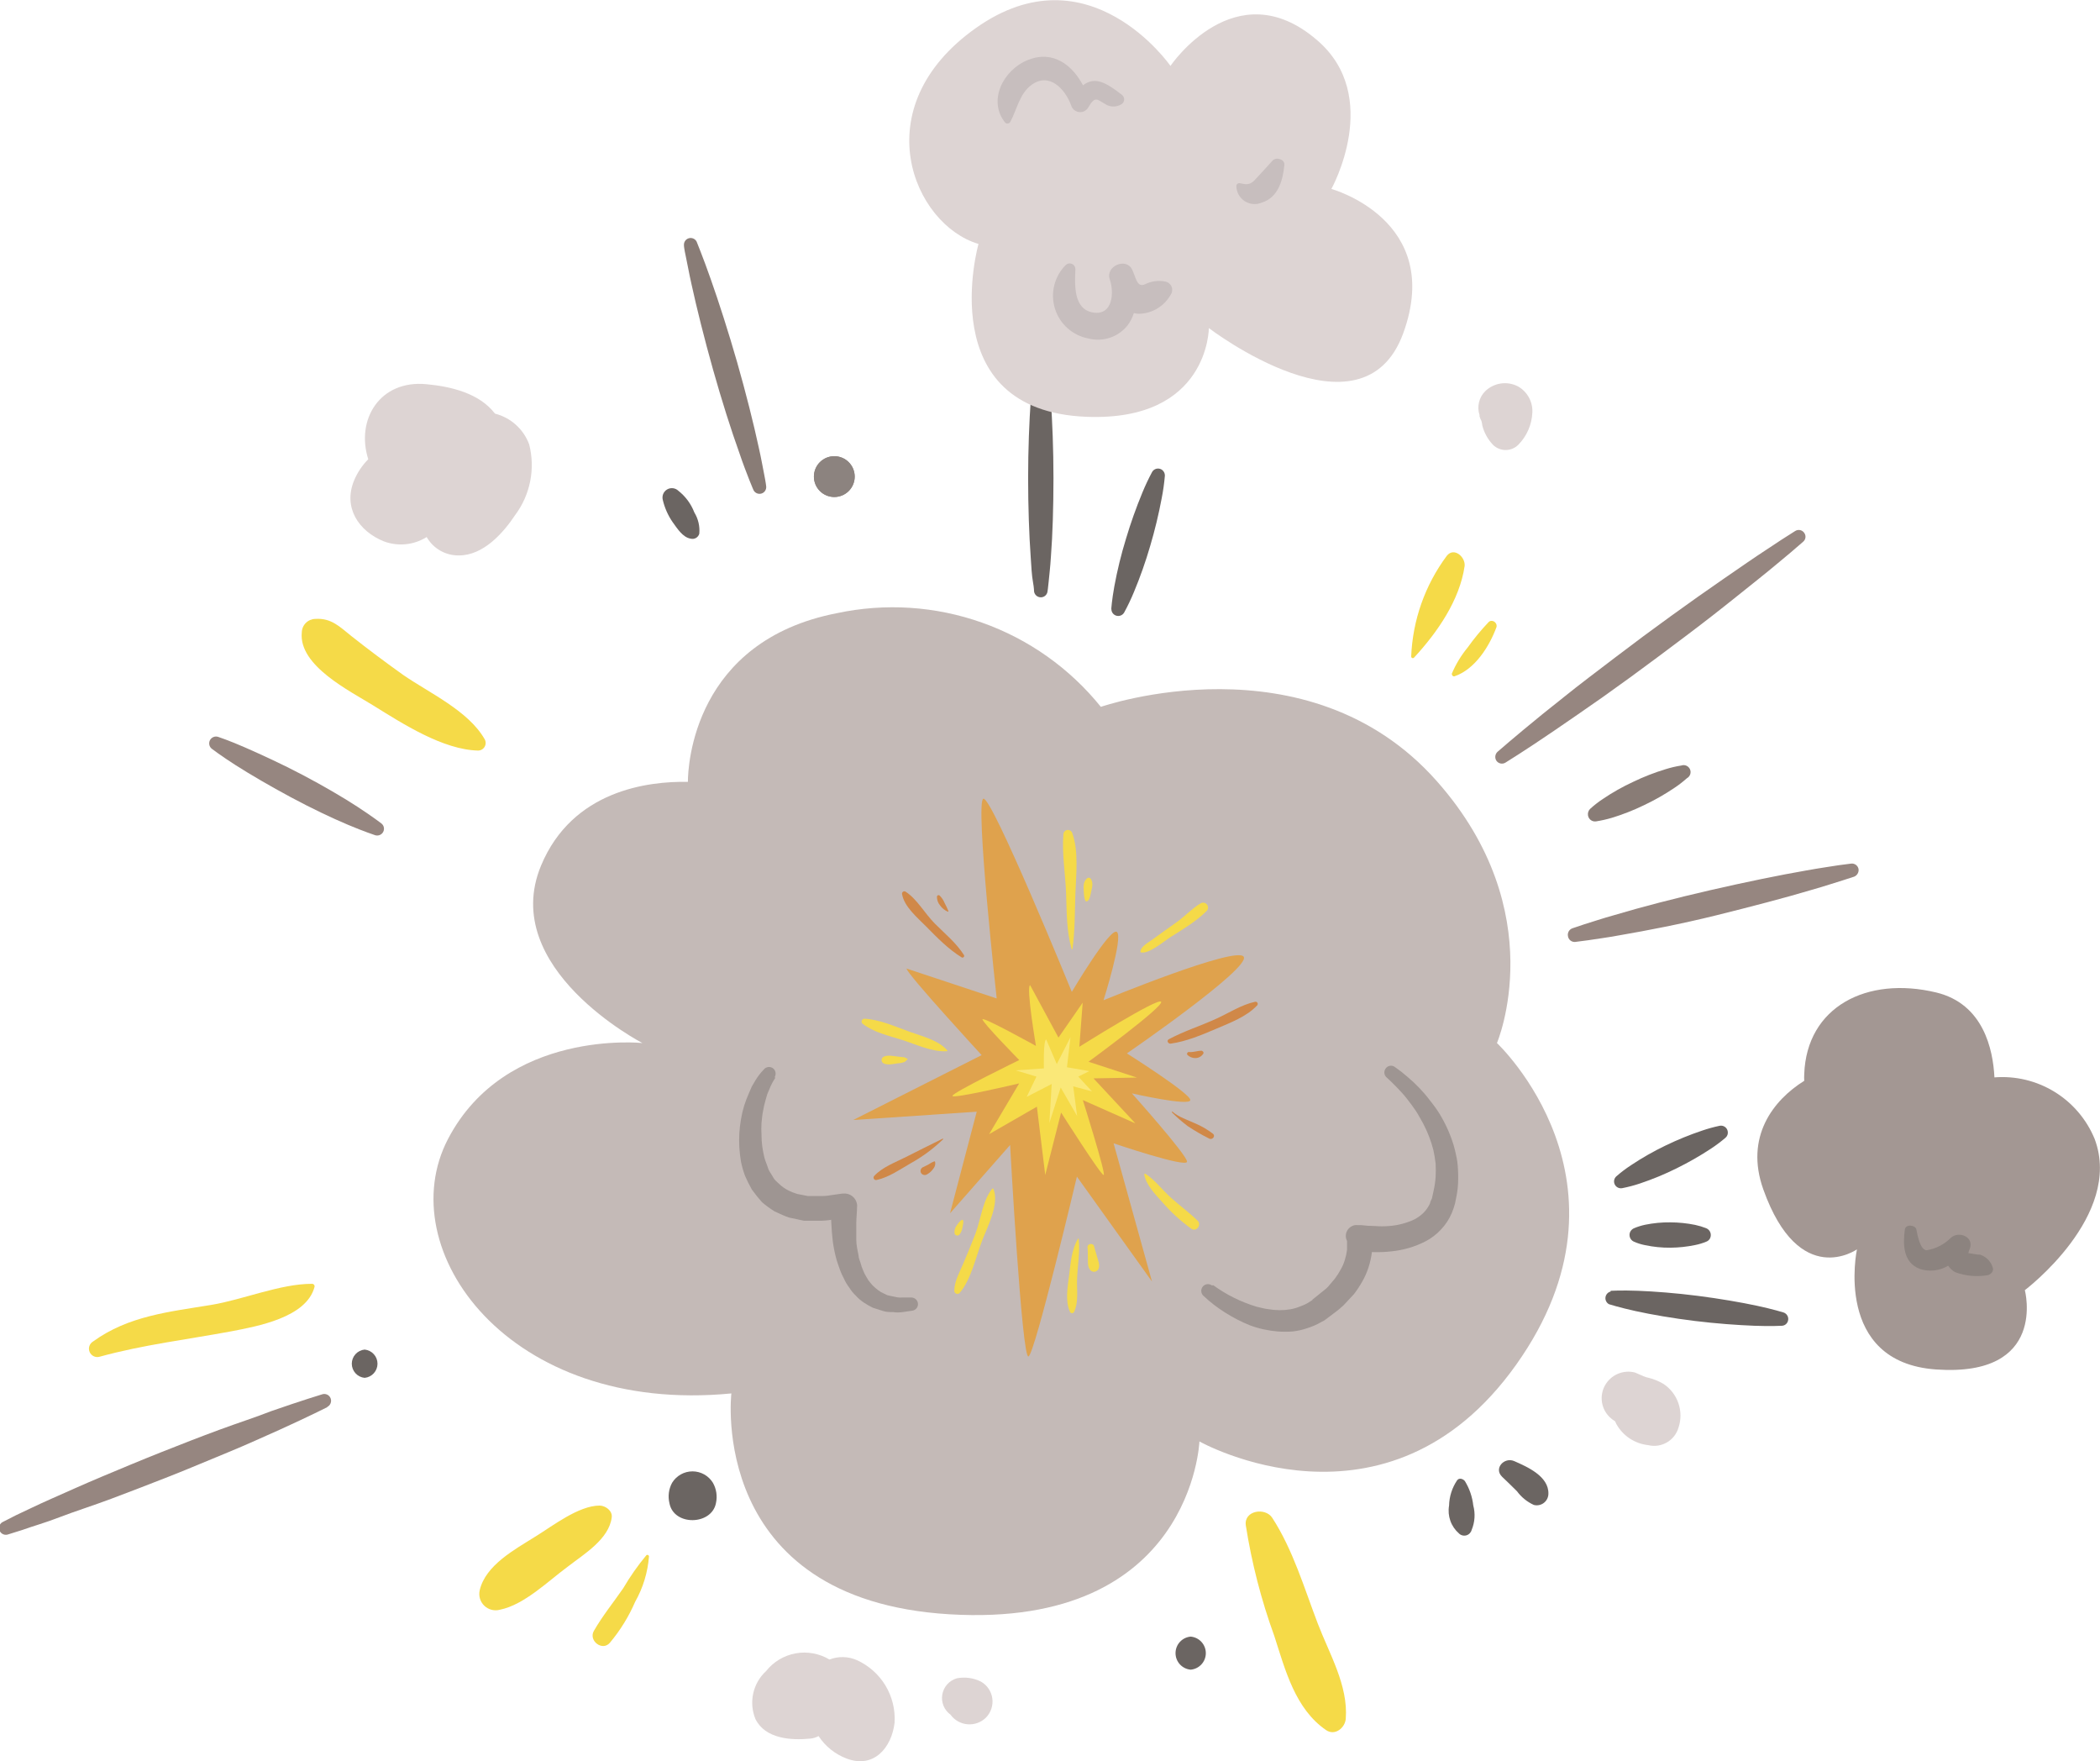 <svg width="192" height="161" viewBox="0 0 192 161" fill="none" xmlns="http://www.w3.org/2000/svg">
<g clip-path="url(#clip0_3015_33253)">
<path d="M62.893 71.47C62.893 69.976 63.438 58.601 76.505 56.053C80.928 55.105 85.526 55.404 89.789 56.916C94.052 58.427 97.811 61.092 100.649 64.613C100.649 64.613 119.533 58.033 131.373 71.412C141.973 83.39 136.864 95.344 136.864 95.344C136.864 95.344 150.465 108.086 138.625 124.743C126.785 141.4 109.662 131.763 109.662 131.763C109.662 131.763 109.002 148.883 86.828 147.563C64.654 146.242 66.867 127.373 66.867 127.373C46.454 129.353 35.691 114.202 40.962 104.113C46.234 94.024 58.734 95.344 58.734 95.344C58.734 95.344 45.562 88.533 49.466 79.127C52.339 72.223 59.29 71.401 62.893 71.47Z" fill="#C4BAB7"/>
<path d="M70.874 98.541C70.667 98.855 70.492 99.188 70.353 99.537L70.156 100.001L70.005 100.522C69.901 100.868 69.82 101.22 69.762 101.576C69.681 101.935 69.669 102.306 69.623 102.653C69.6 103.012 69.6 103.372 69.623 103.731C69.623 104.087 69.646 104.443 69.692 104.796C69.74 105.139 69.806 105.479 69.889 105.816C69.97 106.14 70.121 106.441 70.214 106.754C70.306 107.067 70.526 107.31 70.677 107.599C70.828 107.889 71.071 108.063 71.291 108.271C71.511 108.48 71.766 108.654 72.033 108.793C72.299 108.932 72.589 109.047 72.89 109.14L73.852 109.325C74.187 109.325 74.535 109.325 74.882 109.325C75.236 109.342 75.589 109.319 75.937 109.256L77.003 109.105H77.084C77.382 109.072 77.682 109.156 77.92 109.34C78.158 109.524 78.315 109.793 78.358 110.09C78.37 110.178 78.37 110.268 78.358 110.356C78.358 110.797 78.289 111.329 78.289 111.827C78.289 112.326 78.289 112.824 78.289 113.322C78.289 113.82 78.404 114.295 78.497 114.77C78.497 115.013 78.624 115.233 78.683 115.465C78.74 115.691 78.818 115.912 78.914 116.125C78.993 116.336 79.094 116.537 79.215 116.727C79.316 116.923 79.44 117.106 79.586 117.272C79.715 117.439 79.863 117.59 80.026 117.724C80.186 117.865 80.356 117.992 80.536 118.106L81.127 118.395C81.335 118.453 81.567 118.488 81.787 118.534C82.017 118.599 82.256 118.622 82.494 118.604H83.224H83.34C83.501 118.61 83.653 118.679 83.763 118.796C83.874 118.913 83.934 119.068 83.93 119.229C83.926 119.372 83.872 119.509 83.776 119.615C83.681 119.721 83.551 119.789 83.409 119.809L82.54 119.936C82.241 119.983 81.936 119.983 81.637 119.936C81.335 119.936 81.023 119.936 80.721 119.832L79.806 119.542C79.513 119.4 79.231 119.237 78.96 119.056C78.695 118.879 78.454 118.669 78.242 118.43C78.009 118.211 77.807 117.962 77.64 117.689C77.451 117.441 77.292 117.173 77.165 116.889C77.02 116.625 76.896 116.35 76.794 116.067C76.701 115.777 76.586 115.499 76.504 115.221C76.345 114.659 76.225 114.086 76.145 113.507C76.076 112.939 76.029 112.349 76.006 111.793C75.972 111.214 75.972 110.634 76.006 110.055L77.373 111.295L76.111 111.48C75.683 111.562 75.248 111.597 74.813 111.584C74.373 111.584 73.933 111.584 73.492 111.584L72.137 111.295C71.697 111.156 71.268 110.924 70.828 110.739C70.42 110.487 70.033 110.204 69.669 109.893C69.34 109.524 69.031 109.137 68.742 108.735C68.511 108.33 68.302 107.912 68.117 107.484C67.96 107.061 67.836 106.628 67.746 106.186C67.674 105.753 67.624 105.316 67.596 104.877C67.572 104.445 67.572 104.012 67.596 103.58C67.623 103.157 67.673 102.735 67.746 102.317C67.814 101.898 67.911 101.484 68.036 101.078C68.161 100.684 68.308 100.297 68.476 99.92L68.731 99.329L69.078 98.738C69.293 98.387 69.546 98.061 69.831 97.765C69.932 97.638 70.078 97.556 70.239 97.537C70.399 97.517 70.561 97.562 70.689 97.661C70.799 97.753 70.875 97.881 70.902 98.022C70.93 98.163 70.907 98.31 70.839 98.437L70.874 98.541Z" fill="#9E9592"/>
<path d="M110.925 117.481C112.129 118.355 113.473 119.021 114.898 119.45C115.257 119.519 115.593 119.635 115.953 119.67C116.293 119.729 116.638 119.76 116.984 119.763C117.321 119.765 117.659 119.738 117.991 119.681C118.318 119.62 118.636 119.523 118.941 119.392C119.25 119.285 119.542 119.137 119.81 118.952L120.019 118.824H119.961L120.077 118.732L120.54 118.361C120.83 118.106 121.201 117.863 121.421 117.62L122.046 116.878C122.246 116.615 122.425 116.336 122.579 116.044C122.742 115.764 122.871 115.464 122.961 115.152C123.055 114.854 123.121 114.548 123.158 114.237V113.785C123.158 113.67 123.158 113.45 123.158 113.438C123.036 113.204 123.011 112.932 123.089 112.68C123.167 112.428 123.342 112.217 123.575 112.094C123.756 111.997 123.963 111.961 124.166 111.99H124.456C124.871 112.042 125.289 112.069 125.707 112.071C126.135 112.106 126.565 112.106 126.993 112.071C127.796 112.014 128.581 111.81 129.31 111.469C129.627 111.306 129.916 111.095 130.167 110.843C130.407 110.596 130.603 110.31 130.747 109.998C130.747 109.847 130.897 109.627 130.92 109.546L131.071 108.851C131.165 108.439 131.227 108.021 131.256 107.6C131.28 107.187 131.28 106.773 131.256 106.36C131.21 105.94 131.14 105.522 131.048 105.109C130.832 104.268 130.517 103.456 130.11 102.688C129.889 102.306 129.692 101.912 129.438 101.53C129.183 101.148 128.916 100.8 128.638 100.441C128.36 100.082 128.059 99.758 127.746 99.433C127.433 99.109 127.097 98.773 126.785 98.495C126.723 98.444 126.672 98.381 126.636 98.31C126.599 98.239 126.576 98.161 126.57 98.081C126.563 98.001 126.573 97.921 126.598 97.845C126.623 97.769 126.663 97.698 126.715 97.638C126.809 97.521 126.943 97.444 127.092 97.422C127.24 97.401 127.391 97.436 127.514 97.522C127.919 97.799 128.305 98.101 128.673 98.426C129.055 98.744 129.419 99.085 129.762 99.445C130.098 99.804 130.434 100.175 130.747 100.603C131.066 100.993 131.36 101.404 131.627 101.831C132.162 102.71 132.586 103.652 132.89 104.634C133.036 105.137 133.152 105.647 133.237 106.163C133.3 106.69 133.327 107.22 133.319 107.75C133.321 108.279 133.27 108.807 133.168 109.326L133.029 110.021C132.948 110.321 132.848 110.615 132.728 110.901C132.489 111.459 132.152 111.969 131.731 112.407C131.329 112.84 130.854 113.2 130.33 113.473C129.354 113.972 128.293 114.282 127.202 114.388C126.686 114.446 126.168 114.469 125.649 114.457C125.121 114.449 124.595 114.403 124.074 114.318L125.371 112.917C125.469 113.432 125.489 113.959 125.429 114.48C125.367 114.952 125.263 115.418 125.116 115.87C124.972 116.314 124.782 116.741 124.549 117.145C124.323 117.549 124.068 117.937 123.784 118.303L122.822 119.334C122.527 119.609 122.214 119.865 121.884 120.098L121.409 120.458L121.096 120.689L120.795 120.851C120.392 121.084 119.965 121.27 119.521 121.407C119.086 121.56 118.635 121.661 118.177 121.709C117.726 121.743 117.273 121.743 116.821 121.709C115.946 121.639 115.084 121.448 114.261 121.141C113.479 120.823 112.727 120.435 112.014 119.983C111.305 119.539 110.641 119.027 110.032 118.454C109.915 118.348 109.842 118.201 109.83 118.044C109.818 117.886 109.867 117.73 109.967 117.608C110.067 117.485 110.21 117.406 110.367 117.387C110.524 117.368 110.682 117.409 110.809 117.504L110.925 117.481Z" fill="#9E9592"/>
<path d="M34.301 76.347C34.301 76.347 33.282 76.011 31.822 75.397C30.363 74.783 28.439 73.868 26.586 72.872C24.732 71.876 22.902 70.81 21.558 69.953C20.214 69.096 19.368 68.447 19.368 68.447C19.251 68.357 19.17 68.228 19.139 68.084C19.108 67.939 19.129 67.788 19.198 67.658C19.268 67.528 19.381 67.426 19.518 67.371C19.655 67.316 19.807 67.311 19.948 67.358C19.948 67.358 20.967 67.694 22.415 68.331C23.863 68.968 25.798 69.849 27.663 70.833C29.529 71.818 31.359 72.883 32.691 73.752C34.023 74.621 34.869 75.27 34.869 75.27C34.934 75.319 34.987 75.382 35.028 75.452C35.068 75.523 35.094 75.601 35.103 75.682C35.113 75.763 35.106 75.845 35.084 75.923C35.062 76.002 35.024 76.075 34.974 76.138C34.895 76.237 34.789 76.309 34.67 76.346C34.55 76.383 34.422 76.383 34.301 76.347Z" fill="#968680"/>
<path d="M29.979 128.601C29.979 128.601 28.218 129.492 25.531 130.709C24.187 131.299 22.623 132.029 20.897 132.736C19.171 133.442 17.421 134.195 15.568 134.925C13.714 135.655 11.907 136.35 10.18 136.999C8.454 137.647 6.821 138.157 5.442 138.69C4.063 139.223 2.87 139.547 2.059 139.848L0.762 140.254C0.608 140.313 0.437 140.31 0.286 140.244C0.135 140.177 0.016 140.054 -0.043 139.9C-0.103 139.747 -0.1 139.576 -0.034 139.425C0.033 139.274 0.156 139.155 0.31 139.095L1.468 138.504C2.256 138.145 3.357 137.589 4.701 136.999C6.045 136.408 7.62 135.69 9.335 134.971C11.049 134.253 12.81 133.512 14.675 132.771C16.541 132.029 18.325 131.334 20.051 130.697C21.777 130.06 23.411 129.539 24.789 128.994C27.581 128.021 29.423 127.465 29.423 127.465C29.577 127.405 29.748 127.409 29.899 127.475C30.05 127.542 30.169 127.665 30.228 127.819C30.288 127.972 30.285 128.143 30.218 128.294C30.152 128.445 30.029 128.564 29.875 128.624L29.979 128.601Z" fill="#968680"/>
<path d="M68.894 44.806C68.894 44.806 68.744 44.47 68.512 43.879C68.28 43.288 67.944 42.431 67.597 41.4C66.855 39.338 65.975 36.57 65.187 33.767C64.399 30.963 63.692 28.137 63.229 26.006C62.986 24.94 62.835 24.036 62.696 23.411C62.557 22.785 62.522 22.426 62.534 22.426C62.521 22.284 62.557 22.142 62.638 22.023C62.718 21.905 62.837 21.819 62.974 21.779C63.111 21.739 63.258 21.749 63.389 21.805C63.52 21.862 63.628 21.963 63.693 22.09C63.693 22.09 63.831 22.426 64.063 23.029C64.295 23.631 64.619 24.477 64.978 25.508C65.708 27.569 66.6 30.338 67.4 33.129C68.199 35.921 68.906 38.748 69.369 40.89C69.612 41.956 69.763 42.86 69.891 43.485C70.018 44.111 70.053 44.47 70.053 44.47C70.066 44.612 70.029 44.754 69.949 44.873C69.869 44.991 69.75 45.077 69.612 45.117C69.475 45.157 69.328 45.147 69.197 45.09C69.066 45.034 68.959 44.933 68.894 44.806Z" fill="#897C76"/>
<path d="M94.544 54.072C94.544 54.072 94.544 53.748 94.44 53.18C94.336 52.613 94.29 51.802 94.232 50.864C94.093 48.917 94 46.311 94 43.705C94 41.099 94.104 38.492 94.243 36.535C94.301 35.562 94.394 34.739 94.44 34.218C94.487 33.697 94.544 33.326 94.544 33.326C94.572 33.184 94.649 33.055 94.761 32.963C94.873 32.871 95.013 32.82 95.159 32.82C95.304 32.82 95.444 32.871 95.556 32.963C95.668 33.055 95.745 33.184 95.772 33.326C95.772 33.326 95.772 33.65 95.877 34.218C95.981 34.785 96.016 35.608 96.074 36.535C96.213 38.492 96.317 41.099 96.317 43.705C96.317 46.311 96.236 48.917 96.085 50.864C96.027 51.848 95.923 52.659 95.877 53.18C95.83 53.702 95.772 54.072 95.772 54.072C95.761 54.153 95.734 54.231 95.692 54.301C95.65 54.372 95.595 54.433 95.529 54.481C95.463 54.53 95.388 54.565 95.309 54.584C95.229 54.603 95.147 54.607 95.066 54.593C94.935 54.573 94.814 54.511 94.72 54.418C94.626 54.324 94.565 54.203 94.544 54.072Z" fill="#6B6562"/>
<path d="M101.602 55.659C101.602 55.659 101.66 54.825 101.88 53.609C102.15 52.138 102.506 50.683 102.945 49.254C103.374 47.815 103.877 46.4 104.452 45.014C104.714 44.378 105.008 43.755 105.332 43.149C105.412 43.005 105.546 42.899 105.705 42.853C105.863 42.808 106.033 42.827 106.178 42.906C106.281 42.965 106.365 43.051 106.423 43.156C106.48 43.26 106.507 43.378 106.502 43.496C106.442 44.185 106.346 44.869 106.212 45.547C105.936 47.019 105.584 48.477 105.158 49.914C104.74 51.35 104.241 52.762 103.664 54.142C103.401 54.779 103.103 55.402 102.772 56.007C102.699 56.124 102.59 56.215 102.461 56.264C102.333 56.313 102.191 56.318 102.059 56.279C101.926 56.239 101.811 56.157 101.73 56.045C101.65 55.933 101.609 55.797 101.613 55.659H101.602Z" fill="#6B6562"/>
<path d="M107.014 6.024C107.014 6.024 99.553 -4.737 89.243 2.549C78.932 9.835 83.531 20.549 89.463 22.299C89.463 22.299 85.13 37.543 99.333 38.099C110.524 38.539 110.524 29.99 110.524 29.99C110.524 29.99 124.577 40.751 128.308 30.43C132.038 20.109 121.727 17.271 121.727 17.271C121.727 17.271 126.442 8.804 120.407 3.661C112.946 -2.757 107.014 6.024 107.014 6.024Z" fill="#DDD4D3"/>
<path d="M136.914 68.725C136.914 68.725 138.513 67.324 140.98 65.32C142.231 64.335 143.656 63.154 145.244 61.949C146.831 60.744 148.499 59.459 150.202 58.196C151.905 56.933 153.62 55.694 155.242 54.547C156.863 53.4 158.393 52.358 159.702 51.454C161.011 50.551 162.135 49.844 162.899 49.323L164.139 48.535C164.206 48.493 164.282 48.464 164.36 48.451C164.439 48.438 164.519 48.441 164.597 48.459C164.675 48.478 164.748 48.511 164.812 48.558C164.877 48.605 164.931 48.664 164.973 48.732C165.055 48.854 165.089 49.003 165.068 49.148C165.046 49.294 164.971 49.427 164.857 49.52L163.757 50.47C163.038 51.06 162.03 51.929 160.791 52.914C159.551 53.898 158.103 55.08 156.539 56.296C154.975 57.513 153.272 58.787 151.581 60.049C149.889 61.312 148.175 62.563 146.553 63.71C144.931 64.856 143.39 65.899 142.081 66.802C139.451 68.598 137.644 69.71 137.644 69.71C137.505 69.796 137.339 69.824 137.18 69.787C137.021 69.75 136.884 69.651 136.798 69.513C136.725 69.388 136.697 69.242 136.718 69.099C136.739 68.956 136.808 68.824 136.914 68.725Z" fill="#968680"/>
<path d="M145.385 73.938C145.748 73.608 146.135 73.306 146.544 73.035C147.423 72.44 148.349 71.917 149.313 71.471C150.27 71.009 151.261 70.622 152.278 70.313C152.748 70.166 153.228 70.053 153.715 69.977C153.866 69.923 154.032 69.927 154.179 69.99C154.327 70.053 154.445 70.169 154.511 70.315C154.577 70.461 154.585 70.627 154.534 70.779C154.483 70.931 154.377 71.058 154.236 71.135C153.871 71.459 153.484 71.757 153.078 72.027C152.196 72.621 151.27 73.148 150.309 73.602C149.356 74.065 148.368 74.453 147.355 74.761C146.88 74.901 146.396 75.009 145.907 75.085C145.738 75.105 145.568 75.058 145.434 74.954C145.3 74.85 145.211 74.697 145.188 74.529C145.171 74.422 145.18 74.312 145.214 74.21C145.248 74.107 145.307 74.014 145.385 73.938Z" fill="#897C76"/>
<path d="M143.747 84.861L144.813 84.502C145.508 84.294 146.47 83.958 147.652 83.633C149.969 82.938 153.178 82.104 156.352 81.375C159.526 80.645 162.747 79.984 165.157 79.567C166.373 79.347 167.381 79.208 168.088 79.093L169.246 78.942C169.408 78.922 169.57 78.967 169.698 79.067C169.826 79.167 169.91 79.314 169.93 79.475C169.94 79.614 169.907 79.752 169.834 79.871C169.761 79.989 169.653 80.082 169.524 80.135L168.447 80.483C167.763 80.691 166.79 81.016 165.609 81.351C163.291 82.046 160.094 82.88 156.92 83.668C153.745 84.456 150.536 85.07 148.115 85.487C146.957 85.707 145.891 85.834 145.184 85.95L144.025 86.101C143.864 86.117 143.703 86.069 143.577 85.967C143.452 85.865 143.371 85.717 143.354 85.556C143.328 85.413 143.353 85.265 143.425 85.138C143.497 85.011 143.611 84.913 143.747 84.861Z" fill="#968680"/>
<path d="M147.791 107.519C148.211 107.152 148.656 106.816 149.123 106.511C150.13 105.84 151.183 105.24 152.274 104.715C153.36 104.189 154.478 103.733 155.622 103.349C156.146 103.17 156.68 103.023 157.221 102.908C157.302 102.892 157.386 102.891 157.468 102.907C157.55 102.923 157.627 102.955 157.696 103.002C157.765 103.048 157.824 103.108 157.87 103.177C157.916 103.247 157.947 103.325 157.962 103.407C157.985 103.514 157.979 103.625 157.944 103.729C157.91 103.833 157.848 103.925 157.765 103.997C157.339 104.361 156.89 104.697 156.422 105.005C155.413 105.668 154.364 106.267 153.282 106.8C152.203 107.336 151.088 107.796 149.945 108.179C149.415 108.358 148.873 108.501 148.324 108.608C148.187 108.636 148.046 108.618 147.921 108.557C147.796 108.496 147.695 108.395 147.634 108.27C147.573 108.145 147.555 108.004 147.583 107.868C147.612 107.731 147.685 107.609 147.791 107.519Z" fill="#6B6562"/>
<path d="M147.26 117.991C147.26 117.991 148.268 117.933 149.762 117.991C151.257 118.049 153.238 118.199 155.231 118.454C157.223 118.709 159.17 119.045 160.629 119.357C162.089 119.67 163.062 119.971 163.062 119.971C163.141 119.996 163.213 120.037 163.276 120.09C163.339 120.143 163.391 120.208 163.428 120.281C163.466 120.354 163.489 120.434 163.496 120.516C163.502 120.598 163.493 120.681 163.468 120.759C163.431 120.88 163.358 120.986 163.258 121.063C163.159 121.14 163.037 121.183 162.912 121.188C162.912 121.188 161.904 121.246 160.398 121.188C158.891 121.13 156.922 120.991 154.941 120.747C152.96 120.504 151.002 120.168 149.531 119.844C148.059 119.52 147.109 119.218 147.109 119.218C146.998 119.158 146.908 119.066 146.85 118.953C146.792 118.84 146.77 118.713 146.786 118.587C146.803 118.462 146.857 118.344 146.941 118.25C147.026 118.156 147.137 118.09 147.26 118.06V117.991Z" fill="#6B6562"/>
<path d="M149.377 112.28C149.709 112.139 150.055 112.031 150.408 111.955C151.17 111.799 151.947 111.725 152.725 111.735C153.484 111.738 154.24 111.816 154.984 111.967C155.336 112.042 155.681 112.147 156.015 112.28C156.177 112.351 156.305 112.483 156.37 112.648C156.435 112.813 156.433 112.997 156.363 113.16C156.33 113.237 156.283 113.306 156.223 113.364C156.163 113.421 156.093 113.466 156.015 113.496C155.683 113.635 155.337 113.74 154.984 113.809C154.241 113.964 153.484 114.045 152.725 114.052C151.946 114.059 151.169 113.981 150.408 113.82C150.053 113.752 149.707 113.643 149.377 113.496C149.216 113.423 149.091 113.289 149.029 113.125C148.966 112.96 148.97 112.777 149.041 112.616C149.112 112.469 149.23 112.351 149.377 112.28Z" fill="#6B6562"/>
<path d="M191.512 104.113C190.777 102.326 189.494 100.818 187.847 99.806C186.2 98.794 184.275 98.331 182.348 98.484C182.221 95.901 181.329 91.765 177.031 90.723C170.67 89.194 165.179 92.043 164.959 98.183C164.947 98.387 164.947 98.592 164.959 98.797C162.132 100.557 159.502 103.917 161.217 108.724C164.507 117.933 169.778 114.203 169.778 114.203C169.778 114.203 167.577 124.524 177.019 125.184C187.237 125.891 185.129 117.933 185.129 117.933C185.129 117.933 194.142 111.133 191.512 104.113Z" fill="#A39793"/>
<path d="M44.309 67.567C42.815 64.96 39.258 63.35 36.86 61.694C35.238 60.535 33.686 59.377 32.133 58.149C31.044 57.28 30.291 56.481 28.831 56.574C28.505 56.58 28.193 56.712 27.962 56.943C27.73 57.175 27.598 57.486 27.592 57.813C27.291 60.86 32.006 63.165 34.161 64.508C36.814 66.153 40.509 68.54 43.718 68.609C43.839 68.607 43.958 68.574 44.062 68.512C44.166 68.45 44.252 68.362 44.312 68.257C44.372 68.151 44.403 68.032 44.402 67.911C44.402 67.79 44.37 67.671 44.309 67.567Z" fill="#F5DA48"/>
<path d="M54.831 137.624C52.896 137.624 50.51 139.501 48.922 140.474C47.08 141.632 44.392 143.068 43.86 145.362C43.801 145.613 43.808 145.876 43.881 146.124C43.954 146.371 44.09 146.596 44.275 146.776C44.461 146.955 44.69 147.084 44.94 147.149C45.19 147.214 45.452 147.213 45.702 147.146C47.938 146.694 50.116 144.528 51.911 143.207C53.406 142.049 55.688 140.694 55.931 138.69C56.001 138.099 55.364 137.636 54.831 137.624Z" fill="#F5DA48"/>
<path d="M59.104 142.154C58.315 143.101 57.606 144.113 56.984 145.177C56.08 146.486 55.096 147.691 54.296 149.081C53.786 149.973 55.072 150.969 55.756 150.169C56.707 149.038 57.487 147.773 58.073 146.416C58.795 145.14 59.226 143.72 59.336 142.258C59.332 142.233 59.322 142.209 59.307 142.189C59.292 142.169 59.272 142.153 59.249 142.142C59.225 142.132 59.2 142.127 59.175 142.129C59.15 142.131 59.125 142.14 59.104 142.154Z" fill="#F5DA48"/>
<path d="M120.482 148.409C119.242 145.165 118.223 141.679 116.323 138.748C115.686 137.764 113.728 138.065 113.901 139.42C114.441 142.871 115.314 146.262 116.508 149.544C117.516 152.672 118.42 156.216 121.246 158.151C122.057 158.707 122.984 157.931 123.042 157.108C123.274 154.073 121.536 151.166 120.482 148.409Z" fill="#F5DA48"/>
<path d="M28.52 117.353C25.624 117.353 22.253 118.789 19.345 119.276C15.487 119.913 11.757 120.272 8.513 122.623C8.35 122.718 8.228 122.869 8.17 123.048C8.112 123.227 8.122 123.421 8.198 123.593C8.274 123.765 8.411 123.903 8.582 123.98C8.753 124.058 8.947 124.07 9.127 124.013C13.031 122.936 17.155 122.438 21.14 121.697C23.527 121.233 27.999 120.446 28.752 117.654C28.763 117.618 28.766 117.581 28.759 117.544C28.753 117.507 28.737 117.473 28.715 117.443C28.692 117.413 28.662 117.39 28.628 117.374C28.595 117.358 28.558 117.351 28.52 117.353Z" fill="#F5DA48"/>
<path d="M132.279 50.806C130.291 53.477 129.156 56.687 129.023 60.014C129.024 60.044 129.034 60.072 129.05 60.096C129.067 60.12 129.09 60.139 129.117 60.15C129.144 60.161 129.174 60.164 129.202 60.158C129.231 60.153 129.257 60.139 129.278 60.119C131.422 57.802 133.461 54.86 133.912 51.721C133.97 50.875 132.916 49.995 132.279 50.806Z" fill="#F5DA48"/>
<path d="M136.094 56.875C135.403 57.602 134.764 58.376 134.183 59.192C133.585 59.916 133.097 60.724 132.734 61.59C132.734 61.717 132.839 61.856 132.978 61.822C134.866 61.184 136.175 59.076 136.824 57.316C136.917 56.864 136.372 56.574 136.094 56.875Z" fill="#F5DA48"/>
<path d="M65.18 135.54C64.984 135.221 64.71 134.958 64.383 134.775C64.057 134.593 63.689 134.497 63.315 134.497C62.941 134.497 62.573 134.593 62.246 134.775C61.92 134.958 61.646 135.221 61.45 135.54C61.14 136.11 61.054 136.774 61.206 137.405C61.6 139.513 65.064 139.432 65.458 137.405C65.6 136.77 65.501 136.105 65.18 135.54Z" fill="#6B6562"/>
<path d="M33.339 123.365C33.018 123.396 32.719 123.545 32.502 123.784C32.285 124.023 32.164 124.334 32.164 124.657C32.164 124.98 32.285 125.291 32.502 125.53C32.719 125.769 33.018 125.918 33.339 125.948C33.661 125.918 33.959 125.769 34.176 125.53C34.394 125.291 34.514 124.98 34.514 124.657C34.514 124.334 34.394 124.023 34.176 123.784C33.959 123.545 33.661 123.396 33.339 123.365Z" fill="#6B6562"/>
<path d="M63.483 46.844C63.184 46.064 62.68 45.38 62.023 44.863C61.889 44.733 61.715 44.65 61.53 44.628C61.344 44.606 61.156 44.645 60.995 44.739C60.833 44.834 60.707 44.979 60.635 45.152C60.564 45.324 60.551 45.516 60.598 45.697C60.766 46.413 61.065 47.093 61.479 47.701C61.896 48.268 62.406 49.126 63.159 49.241C63.321 49.281 63.493 49.256 63.638 49.172C63.782 49.087 63.889 48.951 63.935 48.79C63.998 48.109 63.839 47.427 63.483 46.844Z" fill="#6B6562"/>
<path d="M134.699 137.612C134.611 136.824 134.35 136.064 133.934 135.388C133.783 135.191 133.424 135.052 133.227 135.307C132.763 135.992 132.505 136.797 132.486 137.624C132.405 138.091 132.446 138.57 132.604 139.017C132.762 139.463 133.033 139.861 133.39 140.172C133.476 140.258 133.583 140.319 133.701 140.349C133.818 140.38 133.941 140.38 134.059 140.348C134.176 140.317 134.282 140.255 134.368 140.169C134.454 140.083 134.516 139.977 134.548 139.86C134.846 139.148 134.899 138.357 134.699 137.612Z" fill="#6B6562"/>
<path d="M138.44 133.558C137.536 133.164 136.54 134.23 137.339 134.995C137.791 135.435 138.255 135.863 138.695 136.315C139.094 136.857 139.624 137.287 140.236 137.566C140.392 137.607 140.556 137.611 140.714 137.579C140.873 137.547 141.022 137.479 141.15 137.381C141.278 137.283 141.383 137.156 141.455 137.012C141.527 136.867 141.566 136.708 141.568 136.547C141.614 134.948 139.633 134.08 138.44 133.558Z" fill="#6B6562"/>
<path d="M108.862 149.602C108.484 149.635 108.132 149.808 107.875 150.088C107.619 150.368 107.477 150.734 107.477 151.113C107.477 151.493 107.619 151.859 107.875 152.138C108.132 152.418 108.484 152.592 108.862 152.625C109.24 152.592 109.592 152.418 109.848 152.138C110.105 151.859 110.247 151.493 110.247 151.113C110.247 150.734 110.105 150.368 109.848 150.088C109.592 149.808 109.24 149.635 108.862 149.602Z" fill="#6B6562"/>
<path d="M78.35 151.756C77.956 151.581 77.531 151.485 77.099 151.475C76.668 151.465 76.238 151.541 75.836 151.698C74.907 151.14 73.807 150.94 72.741 151.134C71.675 151.328 70.716 151.903 70.044 152.752C69.451 153.296 69.04 154.009 68.867 154.794C68.692 155.579 68.764 156.399 69.071 157.142C69.974 158.949 72.326 159.1 74.075 158.926C74.343 158.902 74.604 158.823 74.84 158.694C75.46 159.639 76.365 160.361 77.424 160.756C79.903 161.683 81.525 159.749 81.791 157.467C81.862 156.278 81.572 155.097 80.958 154.077C80.343 153.057 79.434 152.248 78.35 151.756Z" fill="#DDD4D3"/>
<path d="M89.683 153.714C89.002 153.375 88.229 153.27 87.482 153.413C87.144 153.51 86.84 153.701 86.605 153.963C86.37 154.224 86.213 154.547 86.153 154.894C86.092 155.24 86.131 155.597 86.263 155.923C86.396 156.249 86.618 156.531 86.903 156.737C87.084 156.988 87.318 157.196 87.587 157.348C87.856 157.499 88.156 157.591 88.464 157.616C88.772 157.642 89.082 157.6 89.372 157.494C89.663 157.388 89.927 157.221 90.147 157.004C90.371 156.774 90.54 156.496 90.64 156.191C90.74 155.886 90.769 155.563 90.725 155.245C90.68 154.927 90.563 154.624 90.382 154.358C90.202 154.093 89.963 153.872 89.683 153.714Z" fill="#DDD4D3"/>
<path d="M48.383 40.624C48.129 39.936 47.712 39.32 47.167 38.83C46.622 38.34 45.966 37.989 45.255 37.809C43.83 35.944 41.235 35.33 38.999 35.121C34.736 34.705 32.511 38.353 33.67 41.979C33.115 42.537 32.674 43.198 32.372 43.925C31.353 46.392 32.789 48.558 35.095 49.485C35.734 49.725 36.42 49.814 37.099 49.746C37.778 49.678 38.432 49.454 39.011 49.091C39.306 49.611 39.737 50.041 40.257 50.337C40.777 50.633 41.367 50.782 41.965 50.771C44.189 50.771 46.008 48.732 47.12 47.053C47.795 46.142 48.258 45.093 48.476 43.98C48.695 42.868 48.663 41.722 48.383 40.624Z" fill="#DDD4D3"/>
<path d="M138.804 35.33C138.319 35.072 137.764 34.976 137.221 35.055C136.677 35.134 136.172 35.385 135.781 35.77C135.504 36.049 135.311 36.399 135.221 36.782C135.131 37.164 135.148 37.563 135.271 37.936C135.271 37.936 135.271 38.006 135.271 38.052C135.312 38.201 135.37 38.345 135.445 38.481C135.484 38.617 135.511 38.757 135.526 38.898C135.695 39.558 136.03 40.164 136.499 40.658C136.807 40.964 137.224 41.136 137.658 41.136C138.092 41.136 138.508 40.964 138.816 40.658C139.599 39.864 140.057 38.807 140.102 37.693C140.123 37.218 140.013 36.747 139.784 36.33C139.555 35.913 139.217 35.567 138.804 35.33Z" fill="#DDD4D3"/>
<path d="M152.093 126.504C151.646 126.241 151.161 126.045 150.656 125.925C150.552 125.925 150.262 125.786 150.262 125.798L149.486 125.462C148.966 125.328 148.417 125.369 147.923 125.578C147.429 125.788 147.017 126.154 146.752 126.62C146.488 127.084 146.386 127.623 146.462 128.151C146.537 128.679 146.786 129.168 147.169 129.539C147.319 129.686 147.486 129.815 147.667 129.922L147.771 130.153C148.065 130.689 148.484 131.146 148.992 131.485C149.501 131.823 150.083 132.034 150.691 132.099C151.268 132.24 151.877 132.154 152.392 131.858C152.907 131.563 153.29 131.081 153.46 130.512C153.705 129.787 153.705 129.001 153.457 128.276C153.21 127.551 152.73 126.929 152.093 126.504Z" fill="#DDD4D3"/>
<path d="M106.549 25.739C105.921 25.61 105.268 25.695 104.695 25.982C104.035 26.284 103.896 25.588 103.629 24.917C103.596 24.826 103.557 24.737 103.514 24.65C102.969 23.492 101.046 24.337 101.463 25.531C101.88 26.724 101.753 28.867 99.934 28.566C98.115 28.264 98.266 26.006 98.323 24.581C98.32 24.479 98.287 24.381 98.228 24.298C98.169 24.215 98.087 24.151 97.992 24.114C97.897 24.077 97.793 24.068 97.694 24.09C97.594 24.111 97.503 24.161 97.431 24.233C96.922 24.745 96.562 25.385 96.389 26.086C96.216 26.786 96.237 27.521 96.451 28.21C96.664 28.9 97.061 29.518 97.599 29.999C98.137 30.48 98.796 30.805 99.505 30.94C100.147 31.106 100.822 31.085 101.453 30.88C102.083 30.675 102.641 30.294 103.062 29.782C103.331 29.435 103.535 29.043 103.664 28.623C103.853 28.672 104.049 28.692 104.243 28.681C104.815 28.65 105.369 28.476 105.855 28.174C106.341 27.872 106.743 27.453 107.024 26.955C107.1 26.85 107.149 26.727 107.165 26.599C107.182 26.47 107.166 26.339 107.119 26.218C107.071 26.096 106.994 25.989 106.895 25.906C106.795 25.822 106.676 25.765 106.549 25.739Z" fill="#C7BEBE"/>
<path d="M102.597 8.687C101.126 7.529 100.095 6.962 99.017 7.796C98.033 5.942 96.283 4.564 93.99 5.479C91.696 6.394 90.294 9.22 91.904 11.213C91.937 11.243 91.977 11.266 92.02 11.279C92.063 11.292 92.108 11.295 92.153 11.289C92.197 11.282 92.239 11.265 92.276 11.24C92.314 11.215 92.345 11.182 92.368 11.143C92.993 9.985 93.202 8.595 94.279 7.784C95.924 6.544 97.395 8.143 97.94 9.649C97.99 9.806 98.083 9.946 98.21 10.052C98.338 10.157 98.492 10.224 98.656 10.243C98.82 10.263 98.986 10.235 99.135 10.162C99.283 10.089 99.407 9.976 99.493 9.834C100.164 8.676 100.292 9.116 101.207 9.603C101.412 9.699 101.637 9.745 101.863 9.734C102.089 9.724 102.309 9.659 102.505 9.545C102.58 9.505 102.644 9.447 102.691 9.377C102.739 9.306 102.769 9.225 102.778 9.141C102.787 9.056 102.775 8.971 102.744 8.892C102.712 8.813 102.662 8.743 102.597 8.687Z" fill="#C7BEBE"/>
<path d="M116.352 14.677C115.796 15.29 115.194 15.951 114.649 16.53C114.244 16.912 113.92 16.877 113.375 16.75C113.336 16.739 113.294 16.738 113.255 16.746C113.215 16.753 113.177 16.77 113.144 16.795C113.112 16.82 113.086 16.851 113.067 16.888C113.049 16.924 113.039 16.964 113.039 17.005C113.042 17.278 113.113 17.547 113.244 17.787C113.376 18.027 113.564 18.231 113.793 18.381C114.022 18.531 114.284 18.622 114.557 18.647C114.829 18.672 115.104 18.629 115.356 18.522C116.862 18.059 117.302 16.483 117.43 15.047C117.453 14.561 116.688 14.317 116.352 14.677Z" fill="#C7BEBE"/>
<path d="M182.186 115.847C182.103 115.575 181.953 115.326 181.751 115.124C181.549 114.922 181.301 114.773 181.028 114.689C180.704 114.689 180.379 114.596 180.055 114.562H179.974C179.974 114.411 180.055 114.249 180.113 114.098C180.46 113.033 179.093 112.523 178.387 113.125C177.787 113.737 177.008 114.143 176.162 114.284C175.537 114.284 175.293 112.789 175.212 112.384C175.131 111.979 174.227 111.863 174.158 112.384C173.973 113.762 173.996 115.396 175.513 115.987C175.943 116.13 176.399 116.178 176.849 116.128C177.299 116.078 177.732 115.931 178.12 115.697C178.285 115.951 178.512 116.159 178.78 116.299C179.699 116.633 180.688 116.728 181.654 116.577C181.978 116.554 182.337 116.207 182.186 115.847Z" fill="#8C837F"/>
<path d="M76.279 41.701C75.785 41.701 75.31 41.898 74.96 42.247C74.611 42.597 74.414 43.072 74.414 43.566C74.414 44.061 74.611 44.535 74.96 44.885C75.31 45.235 75.785 45.431 76.279 45.431C76.774 45.431 77.248 45.235 77.598 44.885C77.948 44.535 78.144 44.061 78.144 43.566C78.144 43.072 77.948 42.597 77.598 42.247C77.248 41.898 76.774 41.701 76.279 41.701Z" fill="#8C837F"/>
<path d="M76.279 41.701C75.785 41.701 75.31 41.898 74.96 42.247C74.611 42.597 74.414 43.072 74.414 43.566C74.414 44.061 74.611 44.535 74.96 44.885C75.31 45.235 75.785 45.431 76.279 45.431C76.774 45.431 77.248 45.235 77.598 44.885C77.948 44.535 78.144 44.061 78.144 43.566C78.144 43.072 77.948 42.597 77.598 42.247C77.248 41.898 76.774 41.701 76.279 41.701Z" fill="#8C837F"/>
<g clip-path="url(#clip1_3015_33253)">
<path d="M91.126 91.268C91.126 91.268 89.141 73.296 89.904 73.011C90.668 72.726 97.994 90.669 97.994 90.669C97.994 90.669 101.504 84.733 102.113 85.189C102.722 85.646 100.894 91.431 100.894 91.431C100.894 91.431 113.106 86.399 113.715 87.463C114.324 88.527 103.031 96.292 103.031 96.292C103.031 96.292 108.829 99.946 108.829 100.554C108.829 101.161 103.489 99.946 103.489 99.946C103.489 99.946 108.529 105.577 108.529 106.185C108.529 106.792 101.815 104.51 101.815 104.51L105.325 117.145L98.46 107.557C98.46 107.557 94.644 123.692 94.035 123.994C93.426 124.296 92.353 104.664 92.353 104.664L86.861 110.906L89.301 101.621L78.008 102.379L89.75 96.449C89.75 96.449 82.885 88.992 82.885 88.535L91.126 91.268Z" fill="#DFA24D"/>
<path d="M94.181 90.051C93.797 90.205 94.716 95.608 94.716 95.608C94.716 95.608 89.907 92.943 89.83 93.172C89.753 93.4 93.188 96.9 93.188 96.9C93.188 96.9 87.078 99.873 87.078 100.175C87.078 100.477 93.182 99.034 93.182 99.034L90.433 103.675L94.801 101.162L95.565 107.404L97.015 101.698C97.015 101.698 100.68 107.483 100.908 107.404C101.137 107.324 99.001 100.557 99.001 100.557L103.806 102.688L99.979 98.575L103.949 98.5L99.521 97.054C99.521 97.054 106.386 92.031 106.163 91.574C105.94 91.118 98.683 95.685 98.683 95.685L98.989 91.651L96.775 94.846L94.181 90.051Z" fill="#F5DA48"/>
<path d="M95.656 95.022C95.37 95.094 95.442 97.661 95.442 97.661L92.867 97.841L94.761 98.412L93.868 100.266L96.157 99.088L95.942 102.653L96.978 99.41L98.479 102.012L98.122 99.302L99.838 99.766L98.588 98.412L99.589 97.912L97.55 97.556L97.873 94.809L96.62 97.27L95.656 95.022Z" fill="#FAE878"/>
<path d="M98.034 76.152C98.004 76.059 97.942 75.98 97.859 75.928C97.776 75.876 97.677 75.856 97.58 75.87C97.483 75.883 97.394 75.931 97.329 76.004C97.264 76.078 97.227 76.171 97.225 76.269C97.076 78.009 97.414 79.924 97.474 81.689C97.531 83.375 97.505 85.112 97.977 86.744C97.977 86.781 98.055 86.787 98.06 86.744C98.283 85.073 98.266 83.364 98.323 81.681C98.381 79.998 98.638 77.798 98.034 76.152Z" fill="#F5DA48"/>
<path d="M99.734 80.337C99.716 80.309 99.692 80.285 99.663 80.267C99.635 80.249 99.603 80.238 99.569 80.234C99.536 80.23 99.502 80.233 99.47 80.244C99.439 80.254 99.409 80.271 99.385 80.294C98.981 80.628 99.07 81.164 99.099 81.641C99.099 81.726 99.142 82.496 99.385 82.391C99.628 82.285 99.688 81.843 99.742 81.609C99.823 81.164 100 80.759 99.734 80.337Z" fill="#F5DA48"/>
<path d="M110.433 82.839C110.414 82.772 110.381 82.71 110.334 82.659C110.288 82.607 110.23 82.567 110.165 82.542C110.1 82.517 110.03 82.507 109.961 82.514C109.892 82.52 109.825 82.543 109.766 82.579C109.028 83.013 108.37 83.72 107.667 84.234C106.906 84.781 106.136 85.315 105.378 85.874C105.006 86.159 104.28 86.504 104.266 87.015C104.266 87.024 104.269 87.032 104.275 87.039C104.281 87.046 104.288 87.05 104.297 87.052C105.012 87.258 106.451 86.017 107.032 85.649C108.159 84.941 109.369 84.222 110.315 83.278C110.374 83.223 110.415 83.152 110.436 83.075C110.457 82.997 110.456 82.916 110.433 82.839Z" fill="#F5DA48"/>
<path d="M86.608 96.01C85.784 95.074 84.32 94.732 83.175 94.318C81.854 93.842 80.447 93.197 79.034 93.12C78.982 93.121 78.931 93.137 78.888 93.166C78.846 93.195 78.812 93.236 78.793 93.284C78.773 93.331 78.768 93.384 78.779 93.434C78.789 93.485 78.814 93.531 78.85 93.568C79.874 94.367 81.204 94.661 82.429 95.043C83.716 95.448 85.209 96.184 86.571 96.09C86.58 96.09 86.589 96.087 86.597 96.082C86.605 96.077 86.611 96.07 86.615 96.062C86.619 96.053 86.62 96.044 86.619 96.035C86.618 96.026 86.614 96.017 86.608 96.01Z" fill="#F5DA48"/>
<path d="M82.945 96.769C82.894 96.769 82.742 96.655 82.679 96.646C82.499 96.62 82.319 96.609 82.136 96.589C81.71 96.546 81.166 96.401 80.772 96.606C80.72 96.636 80.677 96.679 80.647 96.73C80.617 96.782 80.602 96.84 80.602 96.9C80.602 96.96 80.617 97.018 80.647 97.07C80.677 97.121 80.72 97.164 80.772 97.194C81.16 97.396 81.698 97.251 82.113 97.194C82.326 97.187 82.535 97.142 82.731 97.06C82.825 97 82.885 96.897 82.968 96.843C83.011 96.811 82.986 96.763 82.945 96.769Z" fill="#F5DA48"/>
<path d="M90.826 108.673C90.823 108.664 90.817 108.655 90.81 108.649C90.803 108.642 90.794 108.638 90.785 108.635C90.775 108.633 90.765 108.633 90.756 108.636C90.747 108.638 90.738 108.643 90.731 108.65C89.856 109.669 89.656 111.52 89.184 112.769C88.846 113.659 88.474 114.535 88.108 115.414C87.765 116.241 87.25 117.103 87.25 118.013C87.254 118.066 87.273 118.117 87.305 118.16C87.337 118.202 87.38 118.236 87.43 118.255C87.48 118.275 87.534 118.28 87.587 118.271C87.639 118.261 87.688 118.237 87.728 118.201C88.778 116.994 89.221 114.9 89.79 113.417C90.282 112.139 91.395 110.039 90.826 108.673Z" fill="#F5DA48"/>
<path d="M88.037 111.523C88.037 111.506 88.011 111.503 87.991 111.503C87.791 111.537 87.611 111.825 87.496 111.982C87.407 112.088 87.341 112.212 87.303 112.345C87.265 112.478 87.256 112.618 87.276 112.755C87.289 112.799 87.314 112.838 87.347 112.869C87.379 112.9 87.42 112.922 87.464 112.933C87.508 112.944 87.554 112.943 87.598 112.931C87.642 112.919 87.681 112.896 87.714 112.864C87.868 112.666 87.967 112.43 88 112.182C88.022 111.991 88.137 111.697 88.037 111.523Z" fill="#F5DA48"/>
<path d="M98.473 116.969C98.51 115.748 98.759 114.47 98.627 113.26C98.627 113.251 98.624 113.243 98.619 113.236C98.613 113.229 98.606 113.224 98.597 113.222C98.589 113.22 98.58 113.22 98.572 113.224C98.564 113.227 98.557 113.233 98.553 113.24C97.981 114.221 97.892 115.402 97.755 116.509C97.617 117.616 97.366 118.92 97.832 119.932C97.851 119.964 97.878 119.991 97.91 120.009C97.943 120.028 97.979 120.037 98.016 120.037C98.054 120.037 98.09 120.028 98.123 120.009C98.155 119.991 98.182 119.964 98.201 119.932C98.627 119.017 98.441 117.953 98.473 116.969Z" fill="#F5DA48"/>
<path d="M99.832 114.067C99.821 114.067 99.81 114.072 99.802 114.08C99.794 114.088 99.789 114.099 99.789 114.11C99.789 114.122 99.794 114.132 99.802 114.14C99.81 114.148 99.821 114.153 99.832 114.153C99.843 114.153 99.854 114.148 99.862 114.14C99.87 114.132 99.875 114.122 99.875 114.11C99.875 114.099 99.87 114.088 99.862 114.08C99.854 114.072 99.843 114.067 99.832 114.067Z" fill="#F5DA48"/>
<path d="M100.321 114.932C100.235 114.595 100.112 114.27 100.035 113.93C99.957 113.591 99.397 113.674 99.431 114.019C99.466 114.364 99.46 114.706 99.463 115.054C99.466 115.402 99.443 115.782 99.643 116.047C99.69 116.119 99.756 116.177 99.835 116.213C99.913 116.248 100 116.261 100.086 116.249C100.171 116.237 100.251 116.201 100.317 116.145C100.382 116.089 100.43 116.015 100.455 115.933C100.564 115.602 100.407 115.257 100.321 114.932Z" fill="#F5DA48"/>
<path d="M109.502 111.588C108.739 110.843 107.849 110.199 107.054 109.48C106.258 108.761 105.598 107.86 104.728 107.295C104.715 107.288 104.701 107.284 104.686 107.285C104.672 107.286 104.658 107.292 104.646 107.3C104.635 107.309 104.626 107.321 104.621 107.335C104.617 107.349 104.616 107.363 104.619 107.377C104.794 108.33 105.618 109.16 106.244 109.862C107.04 110.787 107.944 111.615 108.936 112.327C109.385 112.632 109.877 111.956 109.502 111.588Z" fill="#F5DA48"/>
<path d="M88.146 87.32C87.453 86.213 86.381 85.341 85.465 84.419C84.55 83.498 83.849 82.186 82.788 81.501C82.751 81.48 82.709 81.471 82.667 81.474C82.625 81.478 82.585 81.493 82.551 81.519C82.518 81.545 82.493 81.58 82.48 81.62C82.466 81.66 82.465 81.703 82.476 81.743C82.676 82.884 83.875 83.88 84.659 84.673C85.654 85.683 86.724 86.784 87.942 87.526C87.971 87.535 88.002 87.537 88.031 87.53C88.061 87.523 88.088 87.508 88.109 87.487C88.13 87.465 88.145 87.438 88.151 87.409C88.158 87.379 88.156 87.349 88.146 87.32Z" fill="#D08848"/>
<path d="M86.356 82.528C86.255 82.281 86.105 82.056 85.916 81.867C85.895 81.847 85.869 81.833 85.84 81.828C85.811 81.822 85.782 81.826 85.755 81.837C85.728 81.848 85.706 81.867 85.689 81.891C85.673 81.915 85.665 81.943 85.664 81.972C85.66 82.262 85.762 82.544 85.95 82.765C86.128 83.016 86.372 83.213 86.654 83.336C86.662 83.337 86.671 83.337 86.678 83.335C86.686 83.332 86.694 83.328 86.699 83.322C86.705 83.316 86.709 83.308 86.711 83.3C86.713 83.292 86.713 83.284 86.711 83.276C86.607 83.02 86.489 82.771 86.356 82.528Z" fill="#D08848"/>
<path d="M86.176 104.092C85.063 104.642 83.951 105.19 82.847 105.752C81.848 106.26 80.713 106.662 79.932 107.486C79.897 107.522 79.874 107.568 79.869 107.618C79.863 107.667 79.874 107.718 79.9 107.76C79.925 107.803 79.965 107.836 80.012 107.854C80.058 107.872 80.11 107.874 80.158 107.86C81.262 107.617 82.246 106.919 83.216 106.362C84.309 105.759 85.319 105.016 86.219 104.151C86.259 104.12 86.219 104.072 86.176 104.092Z" fill="#D08848"/>
<path d="M85.494 106.203C85.49 106.187 85.479 106.175 85.466 106.167C85.452 106.159 85.435 106.156 85.42 106.16C85.242 106.225 85.075 106.314 84.922 106.425C84.736 106.539 84.525 106.611 84.35 106.71C84.264 106.762 84.201 106.845 84.176 106.943C84.151 107.04 84.165 107.143 84.216 107.23C84.27 107.314 84.355 107.374 84.453 107.398C84.551 107.422 84.654 107.408 84.742 107.358C84.986 107.228 85.193 107.04 85.346 106.81C85.415 106.727 85.464 106.629 85.49 106.524C85.516 106.418 85.517 106.309 85.494 106.203Z" fill="#D08848"/>
<path d="M114.744 91.574C113.505 91.845 112.378 92.583 111.231 93.108C109.801 93.767 108.256 94.249 106.863 94.997C106.62 95.128 106.811 95.433 107.04 95.399C108.471 95.194 109.858 94.612 111.177 94.047C112.495 93.482 113.963 92.94 114.941 91.902C114.97 91.87 114.988 91.83 114.992 91.787C114.996 91.744 114.987 91.701 114.965 91.664C114.942 91.627 114.909 91.599 114.869 91.582C114.829 91.566 114.785 91.563 114.744 91.574Z" fill="#D08848"/>
<path d="M109.841 96.047C109.447 96.047 109.092 96.21 108.697 96.164C108.664 96.164 108.632 96.174 108.604 96.192C108.577 96.211 108.555 96.237 108.543 96.268C108.531 96.299 108.528 96.332 108.535 96.365C108.542 96.397 108.559 96.426 108.583 96.449C108.772 96.621 109.019 96.717 109.275 96.72C109.42 96.722 109.564 96.686 109.692 96.618C109.82 96.549 109.929 96.449 110.007 96.326C110.099 96.204 109.961 96.05 109.841 96.047Z" fill="#D08848"/>
<path d="M110.901 103.638C110.395 103.248 109.84 102.925 109.25 102.679C108.578 102.374 107.763 102.109 107.202 101.624C107.165 101.592 107.108 101.646 107.145 101.681C107.592 102.129 108.07 102.545 108.575 102.927C109.213 103.353 109.877 103.739 110.563 104.083C110.835 104.22 111.164 103.866 110.901 103.638Z" fill="#D08848"/>
</g>
</g>
<defs>
<clipPath id="clip0_3015_33253">
<rect width="192" height="161" fill="white"/>
</clipPath>
<clipPath id="clip1_3015_33253">
<rect width="37" height="51" fill="white" transform="translate(78 73)"/>
</clipPath>
</defs>
</svg>
